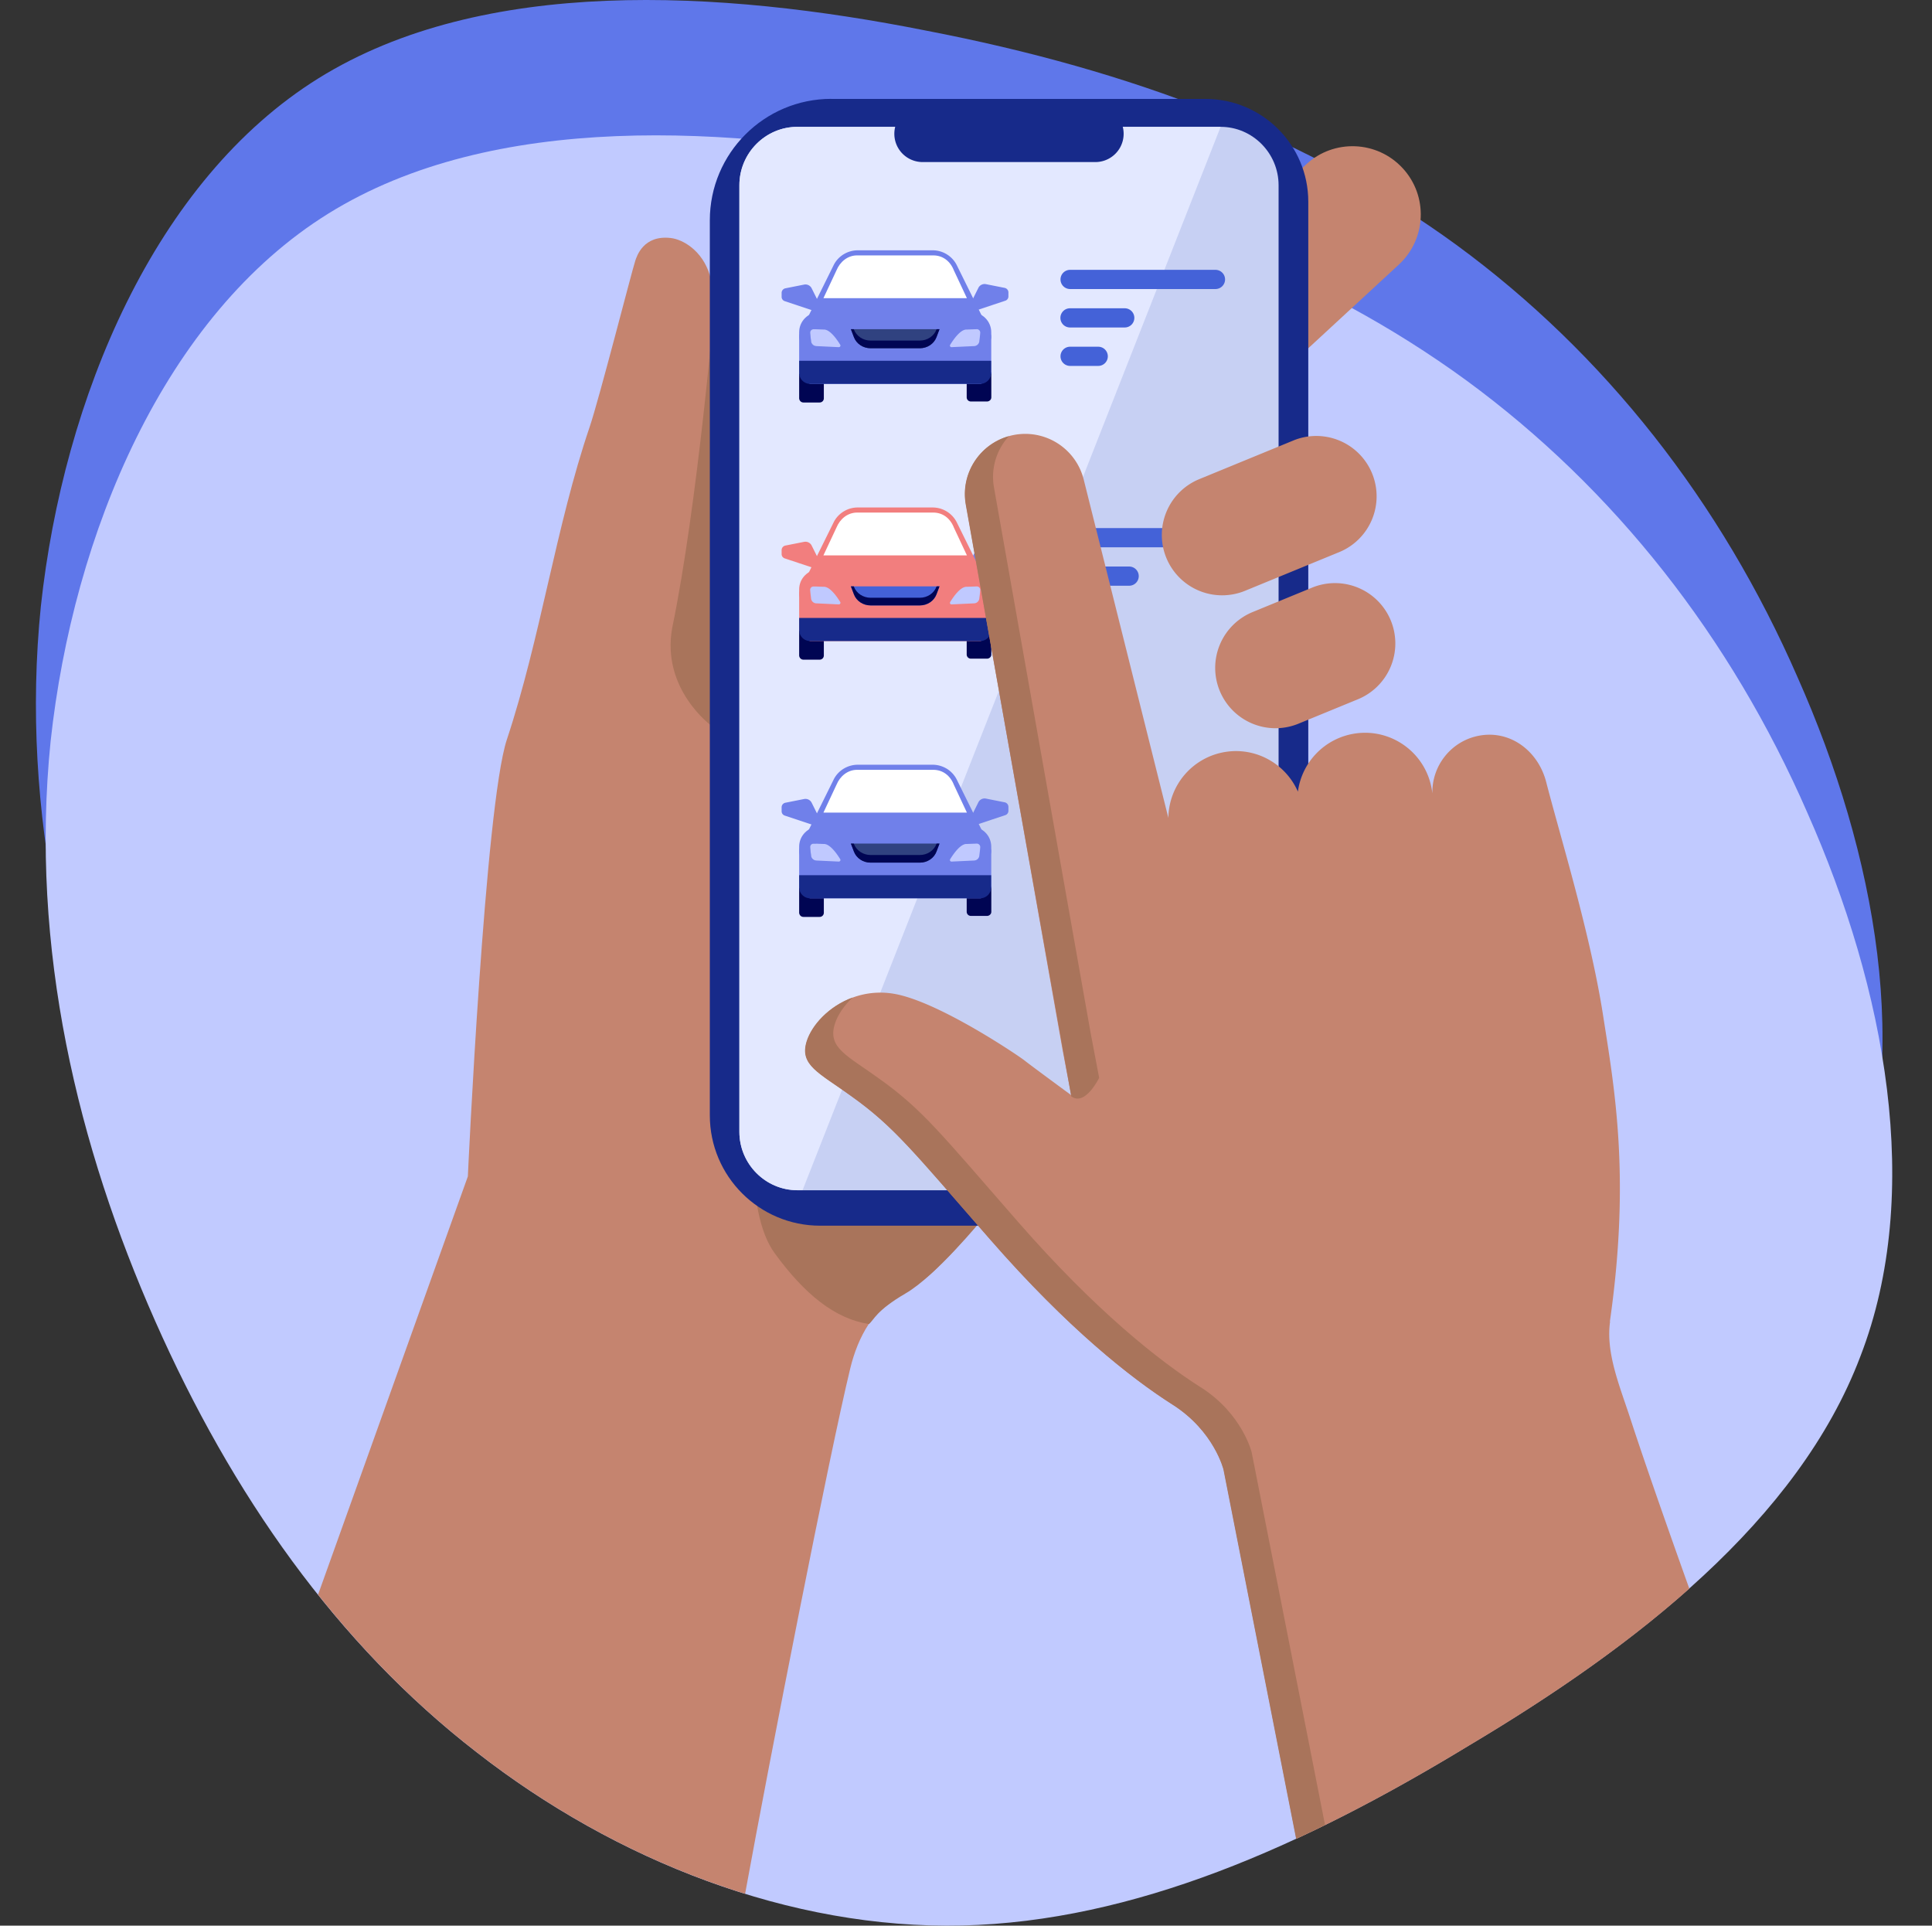 <svg xmlns="http://www.w3.org/2000/svg" width="296" height="295" fill="none"><rect width="100%" height="100%" fill="#333333" stroke="none"/><path fill="#5F77EA" d="M223.127 37.513c22.698 16.623 40.538 39.321 52.293 66.274 11.962 26.952 17.84 58.17 8.103 83.302-9.529 25.132-34.452 44.387-59.99 59.585-25.329 15.406-51.272 26.952-77.621 27.566-26.349.603-53.104-9.934-74.387-26.546-21.48-16.624-37.5-39.519-49.255-66.077-11.754-26.546-19.254-56.942-16.009-88.763 3.443-31.82 17.435-65.264 42.566-80.879C73.96-3.628 110.232-1.6 141.855 4.683c31.612 6.086 58.772 16.415 81.272 32.83Z"/><path fill="#C1CAFF" d="M224.619 58.248c22.698 16.623 40.538 39.321 52.292 66.274 11.963 26.952 17.84 58.17 8.103 83.302-9.528 25.132-34.452 44.387-59.989 59.585-25.329 15.406-51.273 26.952-77.622 27.566-26.349.603-53.103-9.934-74.386-26.546-21.48-16.624-37.5-39.519-49.255-66.077-11.744-26.546-19.244-56.953-16.01-88.774 3.444-31.82 17.435-65.264 42.567-80.868 25.132-15.603 61.415-13.575 93.027-7.292 31.613 6.086 58.773 16.415 81.273 32.83Z"/><path fill="#C5846F" d="M133.115 202.835c2.281-3.443 6.766-5.132 9.803-7.972 4.189-3.914 7.774-8.487 11.162-13.092 15.154-20.604 30.088-50.462 30.088-50.462s-28.52-82.151-32.84-81.054c-4.09 1.041-34.298 50.023-39.189 54.069-3.443 2.851-5.219-1.086-5.307-1.217-1.864-2.709 9.156-37.293 1.908-60.989-1.14-3.717-4.079-5.438-5.987-5.658-4.2-.482-5.197 2.818-5.427 3.498-.527 1.58-5.527 21.163-7.007 25.516-5.154 15.143-7.5 32.27-12.665 47.83-3.355 10.121-5.976 66.921-5.976 66.921l-22.95 64.069c7.194 9.025 15.253 17.139 24.288 24.124 12.27 9.583 26.36 17.138 41.141 21.7 3.859-21.152 12.873-67.14 16.107-80.474.582-2.412 1.492-4.769 2.851-6.831v.022Z"/><path fill="#A9745B" d="M109.518 46.132s-2.664 31.448-6.535 50.078c-1.689 9.43 6.053 15 6.053 15s11.371 6.777 8.465 33.148c-2.906 26.371-3.388 41.372 1.206 47.655 4.594 6.294 9.232 10.022 14.419 10.822.822-.658 1.02-2.006 5.658-4.715 4.638-2.708 11.59-11.206 11.59-11.206l-14.298-1.163-7.533-59.519-19.025-80.1Z"/><path fill="#C5846F" d="m214.902 25.767-.008-.008c-3.916-4.24-10.527-4.502-14.766-.586l-34.763 32.113c-4.24 3.916-4.502 10.527-.586 14.766l.008.008c3.916 4.24 10.527 4.502 14.766.586l34.763-32.113c4.24-3.916 4.502-10.527.586-14.766Z"/><path fill="#172A8A" d="M127.349 15.155h57.347c8.684 0 15.745 7.05 15.745 15.746v140.026c0 9.298-7.544 16.842-16.842 16.842h-57.95c-9.331 0-16.897-7.577-16.897-16.897V33.752c0-10.263 8.333-18.608 18.608-18.608l-.011.011Z"/><path fill="#C7D0F3" d="M195.891 28.379v145.014c0 4.924-3.992 8.948-8.882 8.948h-64.847c-4.879 0-8.882-4.024-8.882-8.948V28.379c0-4.923 3.992-8.948 8.882-8.948h64.847c4.879 0 8.882 4.025 8.882 8.948Z"/><path fill="#E3E8FF" d="M187.009 19.431 122.962 182.33h-.8c-4.879 0-8.882-4.024-8.882-8.947V28.379c0-4.923 3.992-8.948 8.882-8.948h64.847Z"/><path fill="#172A8A" d="M167.821 16.164h-26.469a4.331 4.331 0 0 0 0 8.663h26.469a4.331 4.331 0 0 0 0-8.663Z"/><path fill="#7080EA" d="m148.567 46.768 1.327-2.665a1.066 1.066 0 0 1 1.162-.57l2.873.57a.714.714 0 0 1 .571.691v.614c0 .296-.187.56-.472.658l-4.616 1.535-.845-.844v.01Z"/><path fill="#000553" d="M122.438 57.207h3.782v3.805c0 .175-.065.34-.186.46a.647.647 0 0 1-.46.187h-2.479a.645.645 0 0 1-.46-.187.7.7 0 0 1-.197-.46v-3.816.01ZM148.096 57.042h3.783v3.805a.642.642 0 0 1-.044.252.545.545 0 0 1-.143.209.653.653 0 0 1-.46.197h-2.478a.647.647 0 0 1-.461-.186.645.645 0 0 1-.186-.46v-3.817h-.011Z"/><path fill="#7080EA" d="M150.355 53.095h-26.403c-1.108 0-1.853-1.174-1.338-2.15l5.142-10.395a4.07 4.07 0 0 1 1.525-1.611 4.184 4.184 0 0 1 2.138-.593h11.469a4.144 4.144 0 0 1 3.663 2.204l5.142 10.395c.515.976-.241 2.15-1.338 2.15Z"/><path fill="#7080EA" d="M122.438 57.195v-6.294c0-.405.076-.8.23-1.173.153-.373.384-.713.669-.998.285-.285.625-.515.997-.669.373-.153.768-.23 1.174-.23h23.289c.812 0 1.601.318 2.171.9.582.57.9 1.359.9 2.17v6.294c0 .22-1.393 1.612-1.612 1.612H124.06"/><path fill="#fff" d="M148.14 45.682h-21.985l1.996-4.254c.537-1.316 1.71-2.303 3.158-2.303h11.678c1.447 0 2.598.866 3.158 2.303l1.995 4.254Z"/><path fill="#4462D8" d="M124.127 50.99c.044.613.132 1.194.132 1.194 0 .428.318.79.746.834v-2.215c0-.12 0-.241.021-.362h-.361a.505.505 0 0 0-.538.548Z"/><path fill="#C0C9FF" d="M145.574 52.82a.238.238 0 0 0 .22.362l3.486-.164a.836.836 0 0 0 .768-.833s.088-.57.132-1.196a.524.524 0 0 0-.538-.559l-1.524.055c-.976-.055-2.072 1.58-2.544 2.336Z"/><path fill="#304280" d="M140.925 53.347h-7.544c-1.141 0-2.171-.68-2.555-1.7l-.461-1.217h13.575l-.46 1.217c-.384 1.02-1.404 1.7-2.555 1.7Z"/><path fill="#000553" d="M143.48 50.474c-.384 1.02-1.404 1.7-2.555 1.7h-7.544c-1.141 0-2.171-.68-2.555-1.7l-.022-.044h-.439l.461 1.217c.384 1.02 1.403 1.7 2.555 1.7h7.544c1.151 0 2.171-.68 2.555-1.7l.46-1.217h-.438l-.022.044Z"/><path fill="#172A8A" d="M122.438 55.266v1.853c0 .932.756 1.689 1.688 1.689h26.042a1.69 1.69 0 0 0 1.689-1.689v-1.853h-29.43.011Z"/><path fill="#C0C9FF" d="M128.732 52.82c-.461-.756-1.568-2.39-2.544-2.335l-1.163-.044h-.361a.504.504 0 0 0-.538.548c.044.615.132 1.196.132 1.196 0 .427.318.79.746.833h.021l3.487.165c.187 0 .318-.198.22-.362Z"/><path fill="#7080EA" d="m125.683 46.834-1.327-2.665a1.066 1.066 0 0 0-1.162-.57l-2.873.57a.714.714 0 0 0-.57.69v.615c0 .296.186.56.471.658l4.617 1.535.844-.844v.01Z"/><path fill="#4462D8" d="M186.275 41.34h-22.38a1.47 1.47 0 0 0 0 2.938h22.38a1.47 1.47 0 0 0 0-2.938ZM172.283 47.228h-8.388a1.47 1.47 0 0 0 0 2.939h8.388a1.47 1.47 0 1 0 0-2.939ZM168.204 53.117h-4.309a1.47 1.47 0 0 0 0 2.938h4.309a1.47 1.47 0 1 0 0-2.938ZM186.988 80.902h-22.38a1.47 1.47 0 0 0 0 2.939h22.38a1.47 1.47 0 0 0 0-2.939ZM172.996 86.79h-8.388a1.47 1.47 0 0 0 0 2.94h8.388a1.47 1.47 0 1 0 0-2.94ZM168.917 92.679h-4.309a1.47 1.47 0 0 0 0 2.939h4.309a1.47 1.47 0 1 0 0-2.939Z"/><path fill="#7080EA" d="m148.567 86.177 1.327-2.665a1.066 1.066 0 0 1 1.162-.57l2.873.57a.715.715 0 0 1 .571.69v.615c0 .296-.187.56-.472.658l-4.616 1.535-.845-.844v.01Z"/><path fill="#000553" d="M122.438 96.605h3.782v3.805c0 .175-.065.34-.186.46a.645.645 0 0 1-.46.187h-2.479a.644.644 0 0 1-.46-.187.698.698 0 0 1-.197-.46v-3.816.01ZM148.096 96.44h3.783v3.805a.637.637 0 0 1-.044.252.546.546 0 0 1-.143.209.652.652 0 0 1-.46.197h-2.478a.65.65 0 0 1-.461-.186.645.645 0 0 1-.186-.461V96.44h-.011Z"/><path fill="#F27E7E" d="M150.355 92.493h-26.403c-1.108 0-1.853-1.174-1.338-2.15l5.142-10.395a4.07 4.07 0 0 1 1.525-1.611 4.08 4.08 0 0 1 2.138-.593h11.469a4.144 4.144 0 0 1 3.663 2.204l5.142 10.395c.515.976-.241 2.15-1.338 2.15Z"/><path fill="#F27E7E" d="M122.438 96.593V90.3c0-.406.076-.8.23-1.173.153-.373.384-.713.669-.998.285-.285.625-.515.997-.669.373-.153.768-.23 1.174-.23h23.289c.812 0 1.601.318 2.171.9.582.57.9 1.359.9 2.17v6.294c0 .22-1.393 1.612-1.612 1.612H124.06"/><path fill="#fff" d="M148.14 85.08h-21.985l1.996-4.254c.537-1.316 1.71-2.303 3.158-2.303h11.678c1.447 0 2.598.866 3.158 2.303l1.995 4.254Z"/><path fill="#C0C9FF" d="M128.733 92.23c-.461-.757-1.568-2.391-2.544-2.336l-1.163-.044h-.361a.505.505 0 0 0-.538.548c.044.614.132 1.195.132 1.195 0 .428.318.79.746.834h.021l3.487.164c.187 0 .318-.197.22-.362ZM145.574 92.23a.238.238 0 0 0 .22.361l3.486-.164a.836.836 0 0 0 .768-.834s.088-.57.132-1.195a.524.524 0 0 0-.538-.559l-1.524.055c-.976-.055-2.072 1.579-2.544 2.335Z"/><path fill="#4462D8" d="M140.925 92.745h-7.544c-1.141 0-2.171-.68-2.555-1.7l-.461-1.217h13.575l-.46 1.217c-.384 1.02-1.404 1.7-2.555 1.7Z"/><path fill="#000553" d="M143.48 89.872c-.384 1.02-1.404 1.7-2.555 1.7h-7.544c-1.141 0-2.171-.68-2.555-1.7l-.022-.044h-.439l.461 1.217c.384 1.02 1.403 1.7 2.555 1.7h7.544c1.151 0 2.171-.68 2.555-1.7l.46-1.217h-.438l-.022.044Z"/><path fill="#172A8A" d="M122.438 94.664v1.853c0 .932.756 1.688 1.688 1.688h26.042a1.69 1.69 0 0 0 1.689-1.688v-1.853h-29.43.011Z"/><path fill="#F27E7E" d="m125.683 86.242-1.327-2.664a1.066 1.066 0 0 0-1.162-.57l-2.873.57a.714.714 0 0 0-.57.69v.615c0 .296.186.559.471.657l4.617 1.536.844-.845v.011Z"/><path fill="#7080EA" d="m148.567 125.575 1.327-2.665a1.065 1.065 0 0 1 1.162-.57l2.873.57a.715.715 0 0 1 .571.691v.614a.696.696 0 0 1-.472.658l-4.616 1.535-.845-.844v.011Z"/><path fill="#000553" d="M122.438 136.014h3.782v3.805a.645.645 0 0 1-.186.46.645.645 0 0 1-.46.187h-2.479a.644.644 0 0 1-.46-.187.7.7 0 0 1-.197-.46v-3.816.011ZM148.096 135.849h3.783v3.805a.64.64 0 0 1-.044.252.546.546 0 0 1-.143.209.652.652 0 0 1-.46.197h-2.478a.65.65 0 0 1-.461-.186.647.647 0 0 1-.186-.461v-3.816h-.011Z"/><path fill="#7080EA" d="M150.355 131.901h-26.403c-1.108 0-1.853-1.173-1.338-2.149l5.142-10.395a4.072 4.072 0 0 1 1.525-1.612 4.192 4.192 0 0 1 2.138-.592h11.469c.757 0 1.491.209 2.138.592a4.145 4.145 0 0 1 1.525 1.612l5.142 10.395c.515.976-.241 2.149-1.338 2.149Z"/><path fill="#7080EA" d="M122.438 136.002v-6.294c0-.405.076-.8.23-1.173.153-.373.384-.713.669-.998.285-.285.625-.515.997-.669.373-.153.768-.23 1.174-.23h23.289c.812 0 1.601.318 2.171.899.582.571.9 1.36.9 2.171v6.294c0 .22-1.393 1.612-1.612 1.612H124.06"/><path fill="#fff" d="M148.14 124.489h-21.985l1.996-4.254c.537-1.316 1.71-2.303 3.158-2.303h11.678c1.447 0 2.598.866 3.158 2.303l1.995 4.254Z"/><path fill="#4462D8" d="M124.127 129.796c.044.614.132 1.195.132 1.195 0 .428.318.79.746.833v-2.214c0-.121 0-.242.021-.362h-.361a.504.504 0 0 0-.538.548Z"/><path fill="#C0C9FF" d="M145.574 131.627a.238.238 0 0 0 .22.362l3.486-.164a.836.836 0 0 0 .768-.834s.088-.57.132-1.195a.524.524 0 0 0-.538-.559l-1.524.055c-.976-.055-2.072 1.579-2.544 2.335Z"/><path fill="#304280" d="M140.925 132.143h-7.544c-1.141 0-2.171-.68-2.555-1.7l-.461-1.217h13.575l-.46 1.217c-.384 1.02-1.404 1.7-2.555 1.7Z"/><path fill="#000553" d="M143.48 129.281c-.384 1.02-1.404 1.7-2.555 1.7h-7.544c-1.141 0-2.171-.68-2.555-1.7l-.022-.044h-.439l.461 1.217c.384 1.02 1.403 1.7 2.555 1.7h7.544c1.151 0 2.171-.68 2.555-1.7l.46-1.217h-.438l-.022.044Z"/><path fill="#172A8A" d="M122.438 134.073v1.853c0 .932.756 1.688 1.688 1.688h26.042a1.69 1.69 0 0 0 1.689-1.688v-1.853h-29.43.011Z"/><path fill="#C0C9FF" d="M128.732 131.627c-.461-.756-1.568-2.39-2.544-2.335l-1.163-.044h-.361a.504.504 0 0 0-.538.548c.044.614.132 1.195.132 1.195 0 .428.318.79.746.834h.021l3.487.164c.187 0 .318-.197.22-.362Z"/><path fill="#7080EA" d="m125.683 125.641-1.327-2.665a1.065 1.065 0 0 0-1.162-.57l-2.873.57a.714.714 0 0 0-.57.691v.614c0 .296.186.559.471.658l4.617 1.535.844-.844v.011Z"/><path fill="#C5846F" d="M205.322 84.523a9.245 9.245 0 0 0-7.024-17.101l-14.565 5.983a9.243 9.243 0 0 0-5.038 12.062 9.243 9.243 0 0 0 12.062 5.038l14.565-5.982ZM208.046 107.124a9.244 9.244 0 0 0 5.038-12.063 9.243 9.243 0 0 0-12.062-5.038l-9.037 3.712a9.244 9.244 0 1 0 7.024 17.101l9.037-3.712Z"/><path fill="#AC806B" d="m202.565 125.439-8.063 3.312a7.49 7.49 0 0 0 5.691 13.855l8.063-3.312a7.489 7.489 0 0 0 4.082-9.773 7.488 7.488 0 0 0-9.773-4.082Z"/><path fill="#C5846F" d="M246.648 202.462c3.18-22.227.702-35.725-1.053-46.986-1.952-12.478-6.535-27.27-8.706-35.681-1.217-4.704-5.428-7.96-10.209-7.105-4.32.778-7.324 4.594-7.225 8.849l-.077-.515c-.888-5.659-6.195-9.529-11.853-8.641a10.382 10.382 0 0 0-8.674 8.893c-1.842-4.211-6.348-6.832-11.096-6.086a10.356 10.356 0 0 0-8.75 10.11l-12.972-51.843a9.235 9.235 0 0 0-10.823-6.799c-4.89 1.009-8.092 5.735-7.214 10.647l14.824 83.665 1.294 6.798s-6.36-4.671-7.16-5.318c-.801-.647-13.344-9.167-20.132-10.231-6.787-1.063-12.028 3.619-13.191 7.303-1.162 3.685 1.897 4.825 6.842 8.422 6.557 4.682 9.43 8.41 21.273 21.963 11.842 13.564 21.557 21.228 27.938 25.285 6.382 4.058 7.808 9.968 7.808 9.968l11.129 56.536c8.882-4.112 17.698-8.969 26.448-14.287 11.875-7.073 23.629-15.023 33.75-24.036-3.202-8.959-6.798-19.189-9.057-26.119-1.623-4.967-3.761-10-3.081-14.803l-.033.011Z"/><path fill="#A9745B" d="M183.961 212.528c-6.382-4.057-16.097-11.733-27.939-25.286-11.842-13.564-14.704-17.281-21.272-21.963-4.946-3.586-8.005-4.737-6.842-8.421.416-1.327 1.37-2.775 2.719-4.046-3.662 1.337-6.261 4.232-7.04 6.699-1.162 3.685 1.897 4.825 6.842 8.421 6.558 4.683 9.43 8.411 21.273 21.964 11.842 13.564 21.557 21.228 27.938 25.285 6.382 4.058 7.808 9.968 7.808 9.968l11.129 56.536c1.48-.68 2.95-1.392 4.43-2.116l-11.239-57.085s-1.426-5.91-7.807-9.967v.011ZM164.125 167.955c2.138 1.59 4.276-2.84 4.276-2.84l-1.294-6.799-14.825-83.664c-.515-2.928.417-5.779 2.281-7.83-4.539 1.273-7.434 5.78-6.601 10.483l16.163 90.639v.011Z"/></svg>